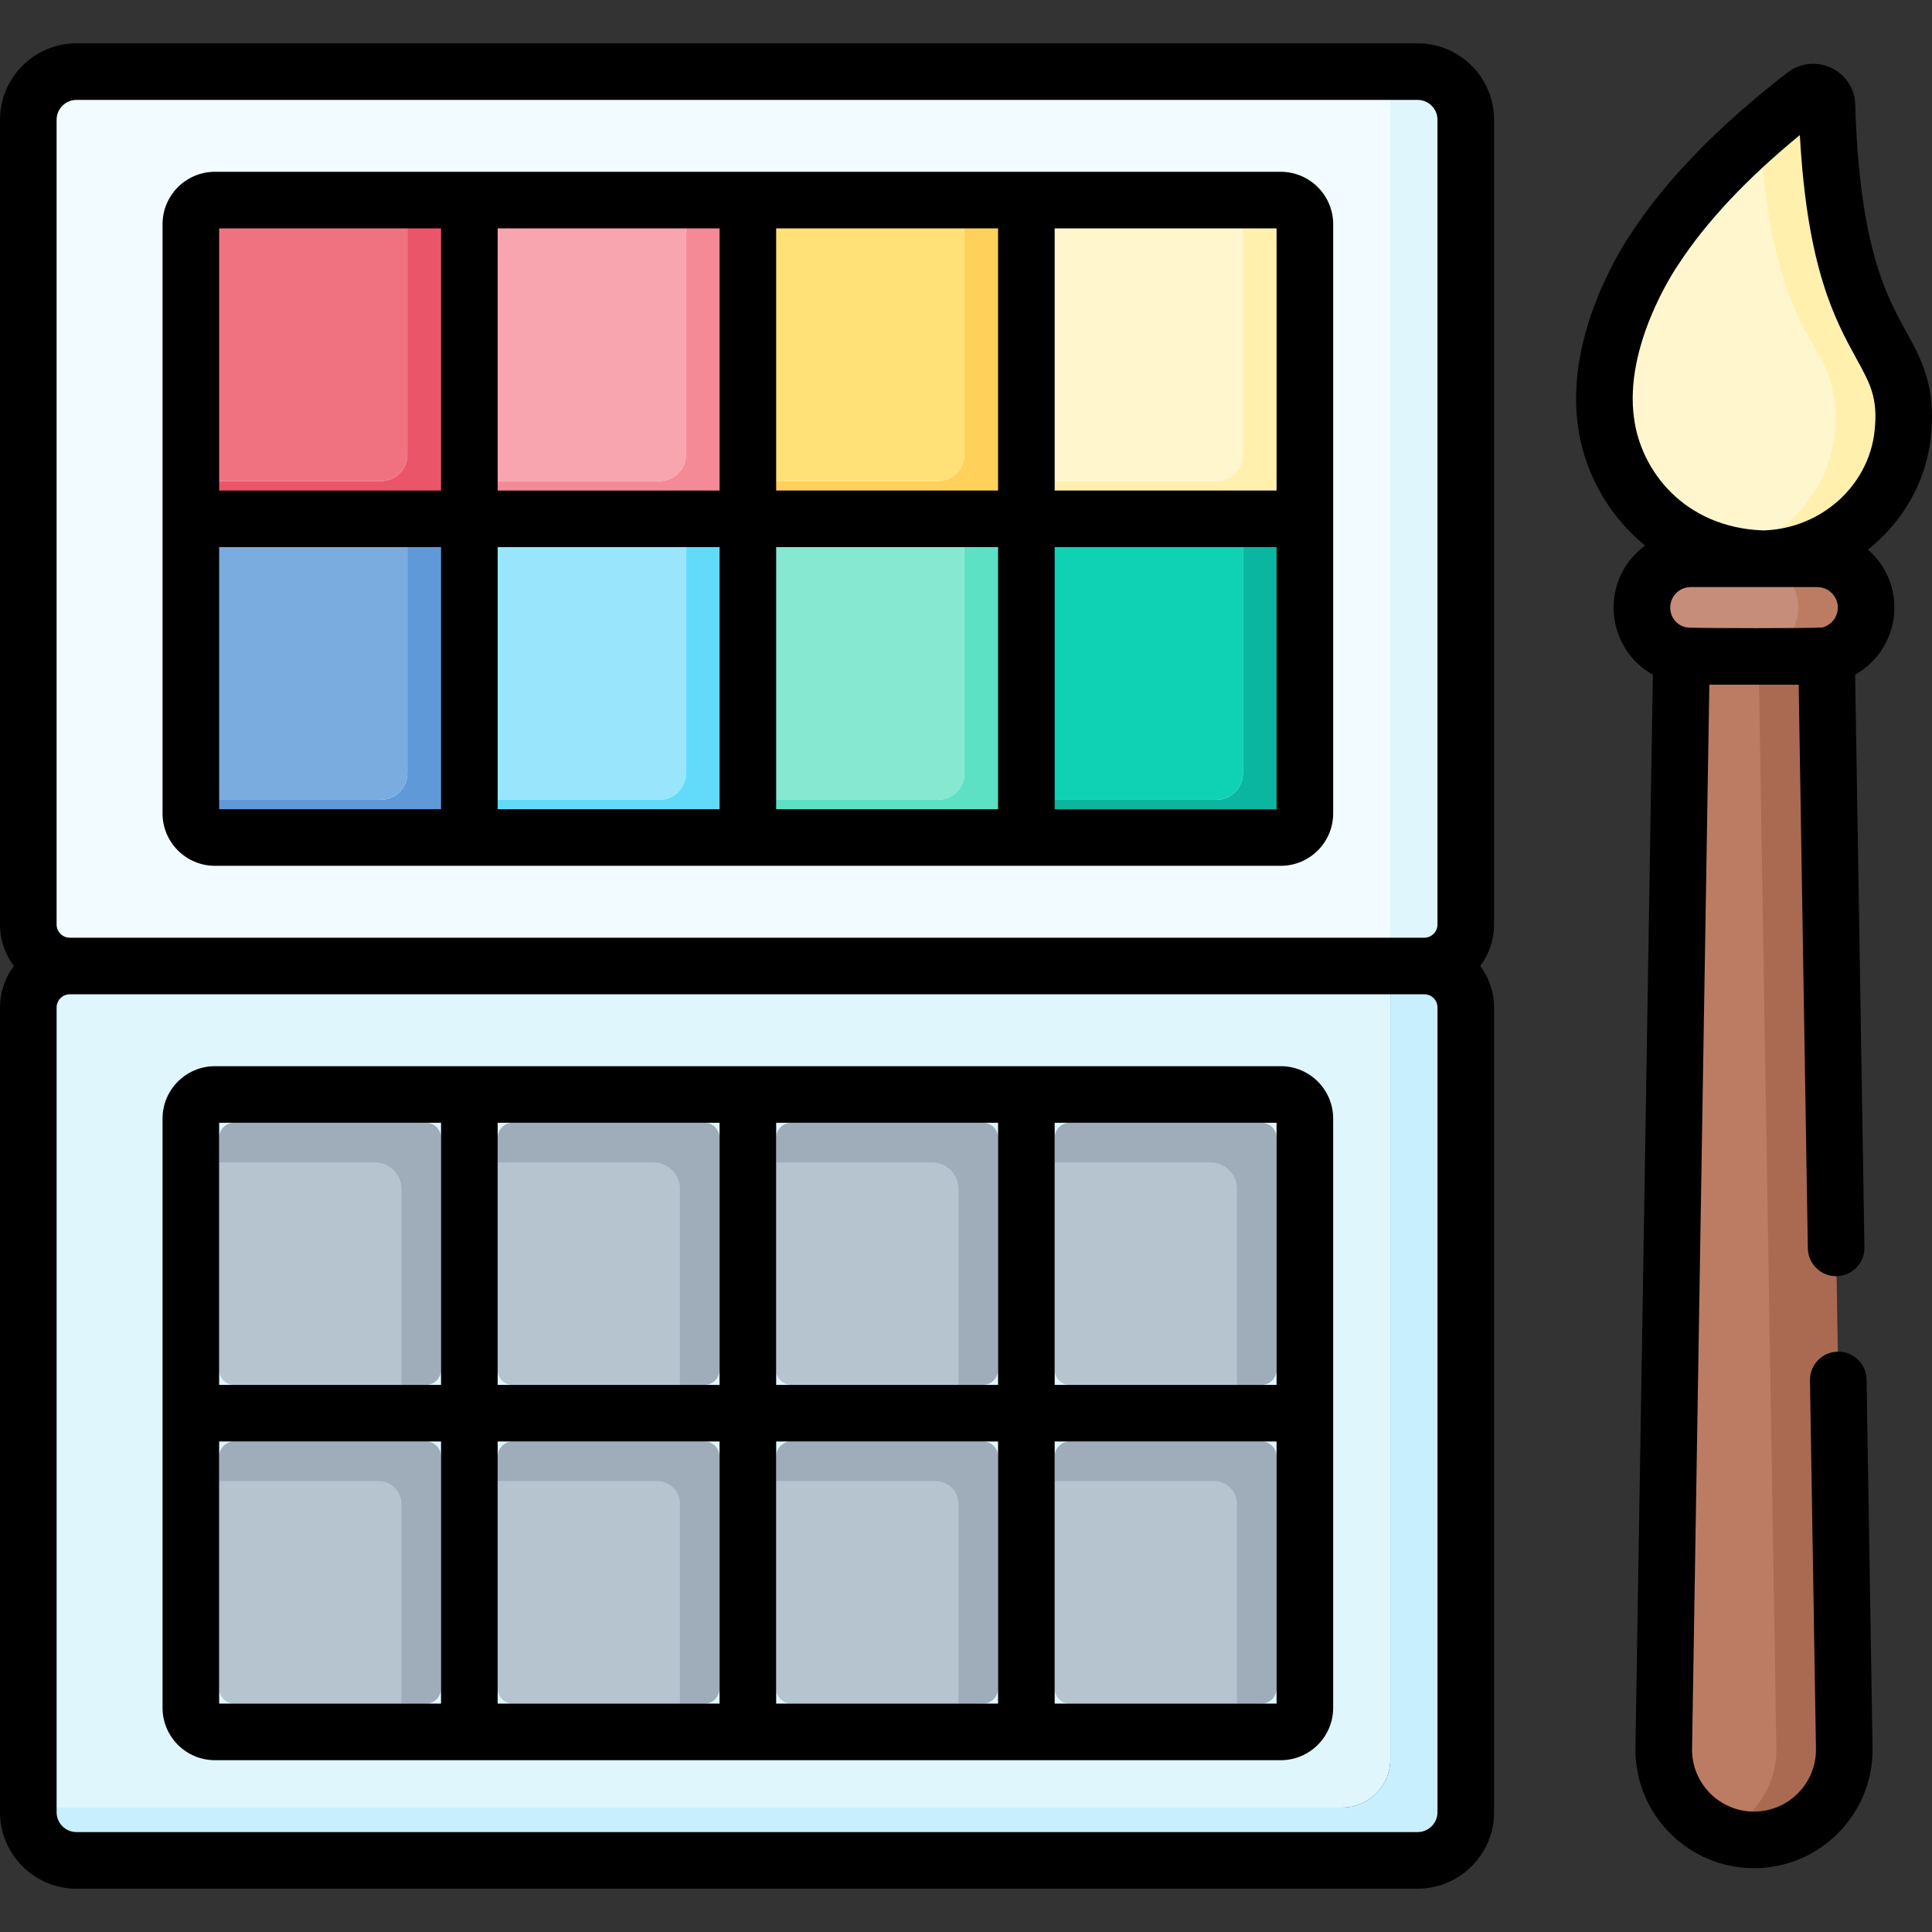 <svg id="Capa_1" enable-background="new 0 0 511.995 511.995" height="512" viewBox="0 0 511.995 511.995" width="512" xmlns="http://www.w3.org/2000/svg"><rect x="0" y="0" width="511.995" height="511.995" fill="#333333" stroke="none"/><g><g><path d="m459.824 485.824c8.872-3.606 15.084-12.376 14.918-22.552l-4.958-305.157c-8.758 0-15.801 0-23.921 0l-4.958 305.157c-.165 10.176 6.046 18.946 14.918 22.552z" fill="#bc7c63"/><path d="m483.784 158.116h-17.999l4.958 305.157c.165 10.176-6.046 18.946-14.918 22.552 2.778 1.129 5.813 1.757 8.999 1.757 13.363 0 24.135-10.948 23.918-24.31z" fill="#aa6a51"/><g><path d="m368.447 466.249v-210.252h-349.948c-6.075 0-10.999 4.924-10.999 10.999v212.022h348.178c7.053 0 12.769-5.717 12.769-12.769z" fill="#dff6fd"/></g><path d="m20.269 18.977h355.408c7.052 0 12.769 5.717 12.769 12.769v213.252c0 6.075-4.925 10.999-10.999 10.999h-358.948c-6.075 0-10.999-4.925-10.999-10.999v-213.252c0-7.052 5.717-12.769 12.769-12.769z" fill="#f2fbff"/><path d="m192.863 379.833h84.459v73.807h-84.459z" fill="#d5e3f4" transform="matrix(0 1 -1 0 651.829 181.645)"/><path d="m368.447 255.997v210.252c0 7.052-5.717 12.769-12.769 12.769h-348.178v1.23c0 7.052 5.717 12.769 12.769 12.769h355.408c7.052 0 12.769-5.717 12.769-12.769v-213.251c0-6.075-4.925-10.999-10.999-10.999h-9z" fill="#c8effe"/><path d="m375.677 18.977h-7.23v237.02h8.999c6.075 0 10.999-4.925 10.999-10.999v-213.252c.001-7.052-5.716-12.769-12.768-12.769z" fill="#dff6fd"/><path d="m50.575 296.433v78.074h73.807v-84.459h-67.422c-3.526 0-6.385 2.859-6.385 6.385z" fill="#b6c4cf"/><path d="m119.056 295.374h84.459v73.807h-84.459z" fill="#b6c4cf" transform="matrix(0 -1 1 0 -170.993 493.563)"/><path d="m192.863 295.375h84.459v73.807h-84.459z" fill="#d5e3f4" transform="matrix(0 -1 1 0 -97.186 567.37)"/><path d="m192.863 295.374h84.459v73.807h-84.459z" fill="#b6c4cf" transform="matrix(0 -1 1 0 -97.186 567.37)"/><path d="m271.995 290.048v84.459h73.807v-78.074c0-3.526-2.858-6.385-6.385-6.385z" fill="#b6c4cf"/><g fill="#9facba"><path d="m106.383 374.508h17.999v-80.459h-67.422c-3.526 0-6.385 2.858-6.385 6.385v7.615h48.808c3.866 0 7 3.134 7 7z"/><path d="m180.19 374.508h17.999v-80.459h-73.807v13.999h48.808c3.866 0 7 3.134 7 7z"/><path d="m253.997 374.508h17.999v-80.459h-73.807v13.999h48.808c3.866 0 7 3.134 7 7z"/><path d="m327.803 315.047v59.461h17.999v-74.075c0-3.526-2.858-6.384-6.384-6.384h-67.422v13.999h48.808c3.865-.001 6.999 3.133 6.999 6.999z"/></g><path d="m50.575 380.892v78.074h73.807v-84.459h-67.422c-3.526 0-6.385 2.859-6.385 6.385z" fill="#b6c4cf"/><path d="m119.056 379.834h84.459v73.807h-84.459z" fill="#b6c4cf" transform="matrix(0 -1 1 0 -255.452 578.022)"/><path d="m192.863 379.834h84.459v73.807h-84.459z" fill="#d5e3f4" transform="matrix(0 -1 1 0 -181.645 651.829)"/><path d="m192.863 379.834h84.459v73.807h-84.459z" fill="#b6c4cf" transform="matrix(0 -1 1 0 -181.645 651.829)"/><path d="m271.995 374.507v84.459h73.807v-78.074c0-3.526-2.858-6.385-6.385-6.385z" fill="#b6c4cf"/><path d="m106.383 458.967h17.999v-80.459h-67.422c-3.526 0-6.385 2.858-6.385 6.385v7.615h49.808c3.313 0 6 2.686 6 6z" fill="#9facba"/><path d="m180.19 458.967h17.999v-80.459h-73.807v13.999h49.808c3.314 0 6 2.686 6 6z" fill="#9facba"/><path d="m253.997 458.967h17.999v-80.459h-73.807v13.999h49.808c3.313 0 6 2.686 6 6z" fill="#9facba"/><path d="m327.803 398.506v60.461h17.999v-74.075c0-3.526-2.858-6.384-6.384-6.384h-67.422v13.999h49.808c3.313-.001 5.999 2.686 5.999 5.999z" fill="#9facba"/><path d="m43.075 458.967c0 4.142 3.358 7.5 7.5 7.5h295.227c4.142 0 7.5-3.358 7.5-7.5v-162.534c0-7.668-6.216-13.885-13.885-13.885h-282.457c-7.668 0-13.884 6.216-13.884 13.884v162.535zm73.807-11.5c0 2.209-1.791 4-4 4h-50.808c-2.209 0-4-1.791-4-4v-61.461c0-2.207 1.788-3.996 3.994-3.999h50.819c2.206.003 3.994 1.792 3.994 3.999v61.461zm0-84.459c0 2.207-1.788 3.997-3.995 3.999h-50.818c-2.207-.003-3.995-1.792-3.995-3.999v-61.461c0-2.209 1.791-4 4-4h50.808c2.209 0 4 1.791 4 4zm73.807 84.459c0 2.209-1.791 4-4 4h-50.808c-2.209 0-4-1.791-4-4v-61.461c0-2.207 1.788-3.996 3.994-3.999h50.819c2.206.003 3.994 1.792 3.994 3.999v61.461zm0-84.459c0 2.207-1.788 3.997-3.995 3.999h-50.818c-2.207-.003-3.995-1.792-3.995-3.999v-61.461c0-2.209 1.791-4 4-4h50.808c2.209 0 4 1.791 4 4zm73.807 84.459c0 2.209-1.791 4-4 4h-50.808c-2.209 0-4-1.791-4-4v-61.461c0-2.207 1.788-3.996 3.994-3.999h50.819c2.206.003 3.994 1.792 3.994 3.999v61.461zm0-84.459c0 2.207-1.788 3.997-3.995 3.999h-50.818c-2.207-.003-3.995-1.792-3.995-3.999v-61.461c0-2.209 1.791-4 4-4h50.808c2.209 0 4 1.791 4 4zm73.807 84.459c0 2.209-1.791 4-4 4h-50.808c-2.209 0-4-1.791-4-4v-61.461c0-2.207 1.788-3.996 3.994-3.999h50.819c2.206.003 3.994 1.792 3.994 3.999v61.461zm0-84.459c0 2.207-1.788 3.997-3.995 3.999h-50.818c-2.207-.003-3.995-1.792-3.995-3.999v-61.461c0-2.209 1.791-4 4-4h50.808c2.209 0 4 1.791 4 4z" fill="#dff6fd"/><path d="m461.918 146.896c15.364-3.859 26.725-16.776 28.323-31.934 1.157-10.974-2.272-18.085-5.843-23.71-9.926-16.436-12.976-37.441-13.959-56.353h-4c-10.462 9.261-20.269 19.319-27.907 31.05l-.001-.001s-16.144 22.936-12.93 45.91c1.937 14.869 12.857 30.646 32.317 35.038z" fill="#fff6ce"/><path d="m498.397 91.253c-11.181-18.513-13.643-42.832-14.247-63.418-.085-2.914-3.559-4.456-5.907-2.641-4.277 3.307-8.19 6.54-11.804 9.706.983 18.912 4.033 39.917 13.959 56.353 3.571 5.625 7 12.736 5.843 23.71-1.598 15.158-12.959 28.075-28.323 31.934 3.075.694 6.355 1.114 9.855 1.19v-.034c19.372-.68 34.597-15.357 36.466-33.09 1.158-10.974-2.271-18.085-5.842-23.71z" fill="#fff0ad"/><path d="m465.6 173.953c7.143 0 12.933-5.79 12.933-12.933 0-7.142-5.79-12.933-12.932-12.933h-17.553c-7.143 0-12.933 5.79-12.933 12.933 0 7.143 5.79 12.933 12.933 12.933h33.55.001z" fill="#c68d7a"/><path d="m481.599 148.086h-17.999c7.143 0 12.933 5.79 12.933 12.933 0 7.143-5.79 12.933-12.933 12.933h17.999c7.143 0 12.933-5.79 12.933-12.933 0-7.142-5.79-12.933-12.933-12.933z" fill="#bc7c63"/><g><path d="m338.986 53.028h-9.614v67.46c0 3.866-3.134 7-7 7h-50.808v9.999h73.807v-78.074c0-3.526-2.858-6.385-6.385-6.385z" fill="#fff0ad"/><path d="m255.565 53.028v67.46c0 3.866-3.134 7-7 7h-50.808v9.999h73.807v-84.459z" fill="#ffd15b"/><path d="m181.759 53.028v67.46c0 3.866-3.134 7-7 7h-50.808v9.999h73.807v-84.459z" fill="#f58a97"/><path d="m107.952 53.028v67.46c0 3.866-3.134 7-7 7h-50.808v9.999h73.807v-84.459z" fill="#eb5569"/><path d="m329.372 137.487v67.46c0 3.866-3.134 7-7 7h-50.808v9.999h67.422c3.526 0 6.385-2.858 6.385-6.385v-78.074z" fill="#0ab69f"/><path d="m255.565 137.487v67.46c0 3.866-3.134 7-7 7h-50.808v9.999h73.807v-84.459z" fill="#5de1c4"/><path d="m181.759 137.487v67.46c0 3.866-3.134 7-7 7h-50.808v9.999h73.807v-84.459z" fill="#62dbfb"/><path d="m107.952 137.487v67.46c0 3.866-3.134 7-7 7h-50.808v3.615c0 3.526 2.858 6.385 6.385 6.385h67.422v-84.459h-15.999z" fill="#5f99d7"/></g><path d="m329.372 120.488v-67.46h-57.808v74.459h50.808c3.866.001 7-3.133 7-6.999z" fill="#fff6ce"/><path d="m255.565 120.488v-67.46h-57.808v74.459h50.808c3.866.001 7-3.133 7-6.999z" fill="#ffe177"/><g><path d="m181.759 120.488v-67.46h-57.808v74.459h50.808c3.866.001 7-3.133 7-6.999z" fill="#f8a5af"/></g><path d="m107.952 120.488v-67.46h-51.423c-3.526 0-6.385 2.858-6.385 6.385v68.075h50.808c3.866 0 7-3.134 7-7z" fill="#f07281"/><path d="m329.372 204.947v-67.46h-57.808v74.459h50.808c3.866.001 7-3.133 7-6.999z" fill="#0ed2b3"/><path d="m255.565 204.947v-67.46h-57.808v74.459h50.808c3.866.001 7-3.133 7-6.999z" fill="#86e8d0"/><path d="m181.759 204.947v-67.46h-57.808v74.46h50.808c3.866 0 7-3.134 7-7z" fill="#99e6fc"/><g><path d="m107.952 204.947v-67.46h-57.808v74.459h50.808c3.866.001 7-3.133 7-6.999z" fill="#7bacdf"/></g></g><g><path d="m339.417 282.548c-3.536 0-279.988 0-282.458 0-7.656 0-13.885 6.229-13.885 13.885v156.148c0 7.656 6.229 13.885 13.885 13.885h282.458c7.656 0 13.885-6.229 13.885-13.885 0-6.852 0-149.296 0-156.148 0-7.656-6.228-13.885-13.885-13.885zm-1.115 84.459h-58.807v-69.459h58.807zm-73.806 0h-58.807v-69.459h58.807zm-73.808 0h-58.807v-69.459h58.807zm-132.613-69.459h58.807v69.459h-58.807zm0 84.459h58.807v69.459h-58.807zm73.807 0h58.807v69.459h-58.807zm73.806 0h58.807v69.459h-58.807zm132.614 69.459h-58.807v-69.459h58.807z"/><path d="m511.699 115.749c1.411-13.379-2.462-20.425-6.563-27.885-5.226-9.508-12.383-22.528-13.489-60.249-.122-4.148-2.543-7.834-6.32-9.62-3.842-1.816-8.315-1.331-11.67 1.266-18.199 14.068-32.093 28.344-41.3 42.43-1.175 1.686-17.715 25.962-14.192 51.137 1.483 11.392 7.444 23.368 17.814 31.742-11.997 8.826-10.874 26.928 2.047 34.237l-4.619 284.327-.005.535c0 17.321 14.095 31.413 31.421 31.413s31.421-14.092 31.421-31.413l-1.589-98.1c-.067-4.142-3.522-7.465-7.621-7.377-4.142.067-7.445 3.479-7.377 7.621l1.585 97.569.002.286c0 9.05-7.366 16.413-16.421 16.413s-16.421-7.363-16.421-16.413l4.583-282.216h23.676l2.427 149.365c.067 4.142 3.499 7.478 7.621 7.377 4.142-.067 7.444-3.479 7.377-7.621l-2.466-151.767c6.206-3.511 10.411-10.162 10.411-17.787 0-6.133-2.729-11.629-7.02-15.377 9.147-7.229 15.417-17.833 16.688-29.893zm-63.981 50.585c-3.115-.107-5.103-2.648-5.103-5.315 0-2.996 2.438-5.434 5.434-5.434h33.55c2.996 0 5.433 2.438 5.433 5.434 0 2.554-1.774 4.696-4.153 5.274-4.158.253-30.565.199-35.161.041zm49.064-52.157c-1.529 14.507-14.113 25.848-29.271 26.38-.079.003-.158.007-.237.012-20.96-.764-32.434-15.848-34.244-29.749-2.658-18.999 10.536-38.934 11.572-40.462.075-.103.147-.208.217-.315 7.302-11.217 18.102-22.718 32.157-34.252 1.942 35.514 9.441 49.16 15.015 59.3 3.68 6.695 5.708 10.384 4.791 19.086z"/><path d="m375.677 11.477h-355.408c-11.176 0-20.269 9.093-20.269 20.269v213.252c0 4.122 1.372 7.92 3.66 10.999-2.288 3.079-3.66 6.877-3.66 10.999v213.252c0 11.177 9.093 20.27 20.269 20.27h355.408c11.176 0 20.269-9.093 20.269-20.27v-213.252c0-4.122-1.372-7.92-3.66-10.999 2.288-3.079 3.66-6.877 3.66-10.999v-213.252c0-11.176-9.092-20.269-20.269-20.269zm-360.677 20.269c0-2.905 2.364-5.27 5.269-5.27h355.408c2.905 0 5.269 2.364 5.269 5.27v213.252c0 1.93-1.57 3.499-3.5 3.499h-358.946c-1.93 0-3.5-1.569-3.5-3.499zm365.946 448.502c0 2.905-2.364 5.27-5.269 5.27h-355.408c-2.905 0-5.269-2.364-5.269-5.27v-213.252c0-1.93 1.57-3.499 3.5-3.499h358.947c1.93 0 3.5 1.569 3.5 3.499v213.252z"/><path d="m56.96 229.446h282.458c7.656 0 13.885-6.229 13.885-13.885 0-6.852 0-149.296 0-156.148 0-7.656-6.229-13.885-13.885-13.885-3.536 0-279.988 0-282.458 0-7.656 0-13.885 6.229-13.885 13.885v156.148c0 7.657 6.229 13.885 13.885 13.885zm1.115-84.458h58.807v69.459h-58.807zm73.807 0h58.807v69.459h-58.807zm73.806 0h58.807v69.459h-58.807zm132.614 69.458h-58.807v-69.459h58.807zm0-84.458h-58.807v-69.459h58.807zm-73.806 0h-58.807v-69.459h58.807zm-73.808 0h-58.807v-69.459h58.807zm-132.613-69.459h58.807v69.459h-58.807z"/></g></g></svg>